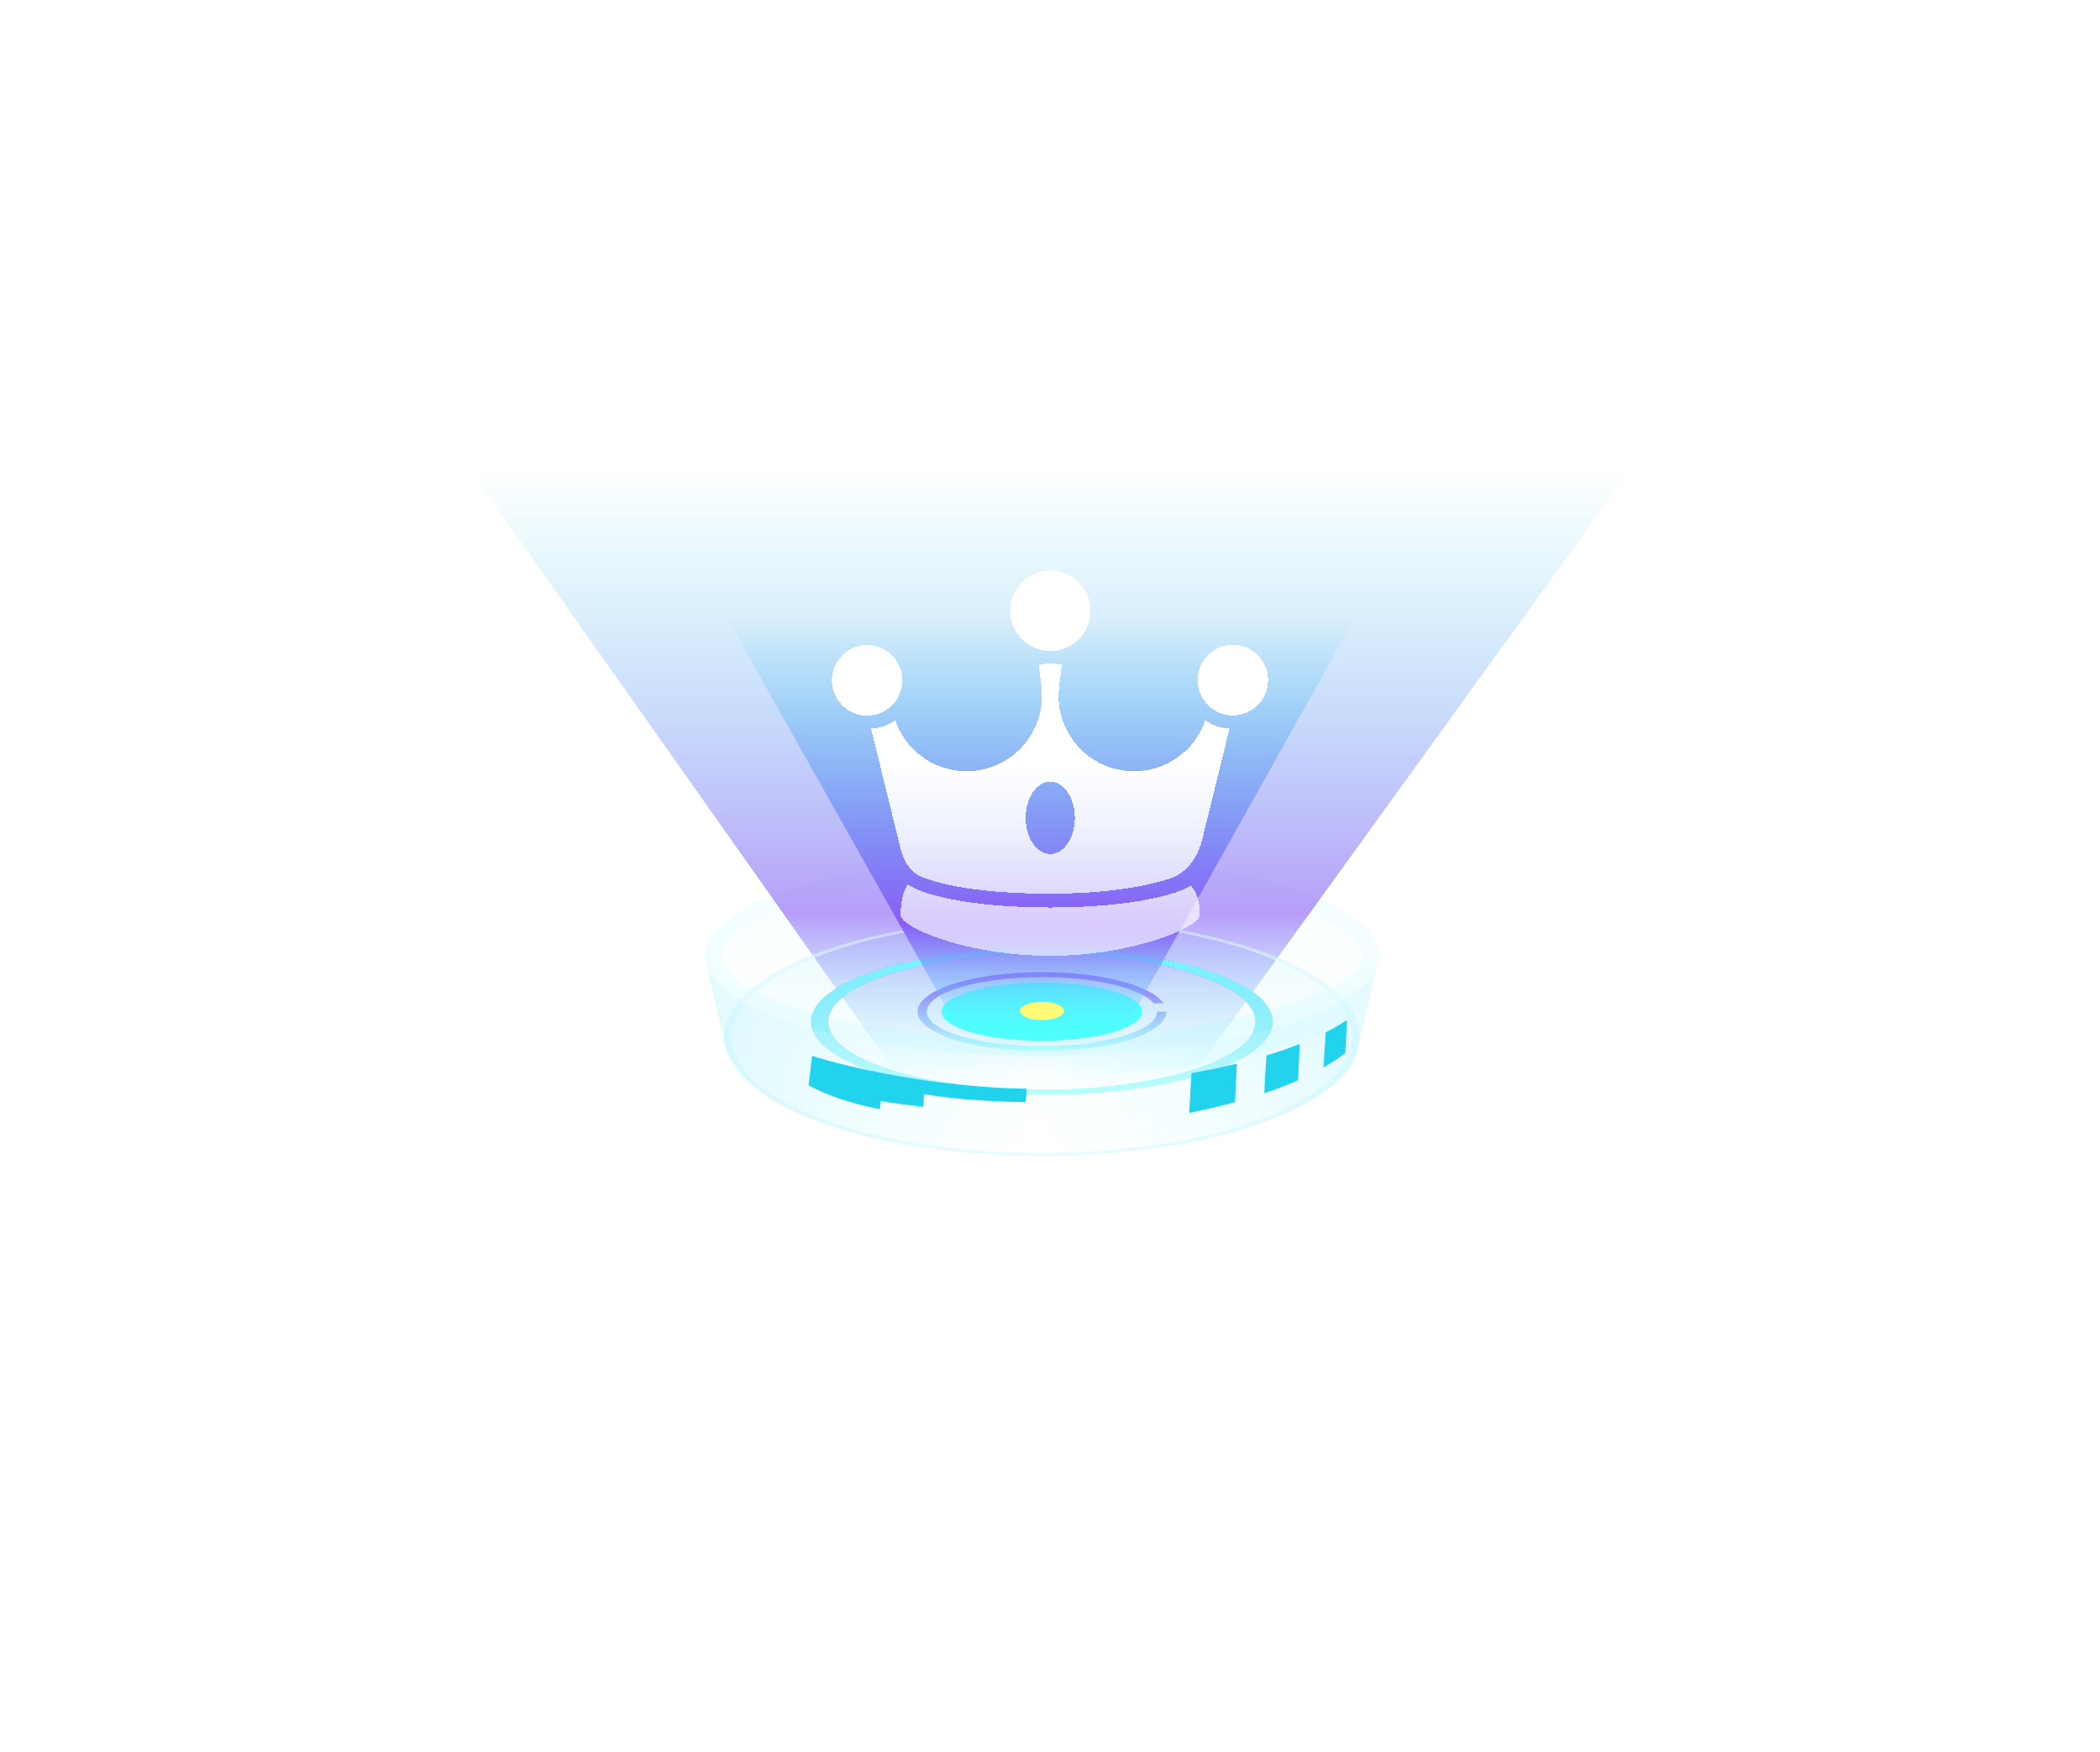 <svg width="362" height="302" viewBox="0 0 362 302" fill="none" xmlns="http://www.w3.org/2000/svg">
<g filter="url(#filter0_f_75_1989)">
<ellipse cx="179.601" cy="164.79" rx="58.035" ry="17.263" fill="url(#paint0_linear_75_1989)" fill-opacity="0.4"/>
<path d="M179.601 148.876C195.534 148.876 209.907 150.799 220.253 153.876C225.435 155.418 229.53 157.227 232.299 159.174C235.105 161.148 236.286 163.066 236.286 164.79C236.286 166.513 235.105 168.431 232.299 170.405C229.53 172.352 225.434 174.161 220.253 175.703C209.907 178.78 195.534 180.703 179.601 180.703C163.668 180.703 149.295 178.78 138.949 175.703C133.768 174.161 129.673 172.352 126.903 170.405C124.097 168.431 122.916 166.513 122.916 164.79C122.916 163.066 124.097 161.148 126.903 159.174C129.673 157.227 133.768 155.418 138.949 153.876C149.295 150.799 163.668 148.877 179.601 148.876Z" stroke="url(#paint1_linear_75_1989)" stroke-width="2.699"/>
</g>
<g filter="url(#filter1_f_75_1989)">
<path d="M237.635 164.79C237.635 174.324 211.652 182.052 179.601 182.052" stroke="url(#paint2_linear_75_1989)" stroke-width="6.748"/>
</g>
<ellipse cx="179.602" cy="178.792" rx="53.466" ry="19.993" fill="url(#paint3_linear_75_1989)"/>
<path d="M179.602 158.313C209.847 158.313 234.365 167.482 234.365 178.792C234.365 190.102 209.847 199.271 179.602 199.271C149.356 199.271 124.838 190.102 124.838 178.792C124.838 167.482 149.357 158.313 179.602 158.313ZM179.602 158.798C150.074 158.798 126.136 167.75 126.136 178.792C126.136 189.834 150.073 198.786 179.602 198.786C209.13 198.786 233.068 189.834 233.068 178.792C233.068 167.75 209.13 158.798 179.602 158.798Z" fill="url(#paint4_linear_75_1989)"/>
<g filter="url(#filter2_f_75_1989)">
<path d="M179.858 221L81 81L281 81L179.858 221Z" fill="url(#paint5_linear_75_1989)" fill-opacity="0.6"/>
</g>
<g filter="url(#filter3_df_75_1989)">
<path d="M179.602 158.313C209.847 158.313 234.365 167.482 234.365 178.792C234.365 190.102 209.847 199.271 179.602 199.271C149.356 199.271 124.838 190.102 124.838 178.792C124.838 167.482 149.357 158.313 179.602 158.313ZM179.602 158.709C150.074 158.71 126.136 167.7 126.136 178.792C126.136 189.883 150.073 198.874 179.602 198.875C209.13 198.875 233.068 189.883 233.068 178.792C233.068 167.7 209.13 158.709 179.602 158.709Z" fill="url(#paint6_linear_75_1989)" shape-rendering="crispEdges"/>
</g>
<g filter="url(#filter4_f_75_1989)">
<path d="M179.601 163.5C201.573 163.5 219.386 169.165 219.386 176.153C219.386 183.142 201.573 188.807 179.601 188.807C157.628 188.807 139.815 183.142 139.815 176.153C139.816 169.165 157.628 163.5 179.601 163.5ZM179.601 164.442C159.265 164.442 142.779 169.686 142.779 176.153C142.779 182.621 159.265 187.864 179.601 187.864C199.936 187.864 216.422 182.621 216.422 176.153C216.422 169.686 199.936 164.442 179.601 164.442Z" fill="url(#paint7_linear_75_1989)"/>
</g>
<g filter="url(#filter5_d_75_1989)">
<path d="M179.601 163.5C201.573 163.5 219.386 169.165 219.386 176.153C219.386 183.142 201.573 188.807 179.601 188.807C157.628 188.807 139.815 183.142 139.815 176.153C139.816 169.165 157.628 163.5 179.601 163.5ZM179.601 164.442C159.265 164.442 142.779 169.686 142.779 176.153C142.779 182.621 159.265 187.864 179.601 187.864C199.936 187.864 216.422 182.621 216.422 176.153C216.422 169.686 199.936 164.442 179.601 164.442Z" fill="url(#paint8_linear_75_1989)" shape-rendering="crispEdges"/>
</g>
<path d="M121.858 166.542C124.81 175.253 149.534 182.052 179.598 182.052C209.273 182.052 233.744 175.426 237.21 166.877L234.587 178.641C234.567 178.692 234.546 178.742 234.526 178.792C234.526 178.834 234.524 178.878 234.523 178.92L234.078 180.92L233.615 182.515C228.902 192.047 206.436 199.271 179.592 199.271C149.819 199.271 128.209 191.554 124.885 179.708L124.74 179.142L121.858 166.542Z" fill="url(#paint9_linear_75_1989)" fill-opacity="0.5"/>
<g filter="url(#filter6_f_75_1989)">
<path d="M179.602 167.599C189.903 167.599 198.507 169.91 200.567 172.991H198.868C196.742 170.387 188.922 168.454 179.601 168.454C168.644 168.454 159.763 171.124 159.763 174.416C159.763 177.709 168.644 180.378 179.601 180.378C190.557 180.378 199.439 177.709 199.439 174.416H201.037C201.037 178.181 191.44 181.233 179.602 181.233C167.763 181.233 158.166 178.181 158.166 174.416C158.166 170.651 167.763 167.599 179.602 167.599Z" fill="url(#paint10_linear_75_1989)"/>
</g>
<g filter="url(#filter7_f_75_1989)">
<path d="M179.602 169.397C189.151 169.398 196.892 171.645 196.892 174.416C196.891 177.187 189.15 179.434 179.602 179.434C170.053 179.434 162.311 177.187 162.311 174.416C162.311 171.645 170.052 169.397 179.602 169.397Z" fill="#4DFFFF"/>
</g>
<g filter="url(#filter8_f_75_1989)">
<path d="M179.585 202.94L125.445 106.755L233.448 106.755L179.585 202.94Z" fill="url(#paint11_linear_75_1989)"/>
</g>
<g filter="url(#filter9_f_75_1989)">
<path d="M212.897 190.016C210.408 190.697 207.77 191.314 205.006 191.862C205.102 189.722 205.249 187.314 205.397 185.018C208.124 184.536 210.733 183.987 213.206 183.378L212.897 190.016ZM223.759 186.234C221.965 187.029 220.018 187.779 217.936 188.481C218.035 186.392 218.175 184.116 218.312 181.977C220.351 181.354 222.268 180.685 224.052 179.977L223.759 186.234ZM231.916 181.531C230.808 182.396 229.545 183.234 228.137 184.038C228.264 181.882 228.404 179.758 228.522 177.974C229.857 177.296 231.079 176.592 232.182 175.862L231.916 181.531Z" fill="#22D3EE"/>
</g>
<g filter="url(#filter10_f_75_1989)">
<path d="M179.602 172.713C181.705 172.713 183.412 173.419 183.412 174.289C183.412 175.159 181.706 175.865 179.602 175.865C177.498 175.865 175.792 175.159 175.792 174.289C175.792 173.419 177.498 172.713 179.602 172.713Z" fill="#FFFA76"/>
</g>
<g filter="url(#filter11_f_75_1989)">
<path d="M176.984 187.708C161.014 187.455 145.988 183.964 139.988 182.041L139.381 187.098C142.603 188.848 146.296 190.155 151.659 191.241L151.858 189.78C153.218 190.127 157.284 190.613 159.147 190.813L159.302 188.618C165.564 189.758 172.905 189.931 176.749 190.021L176.801 190.023C176.798 189.85 176.928 188.969 176.984 187.708Z" fill="#22D3EE"/>
</g>
<g filter="url(#filter12_d_75_1989)">
<path d="M156.49 152.476C159.83 154.784 169.563 156.459 181.05 156.459C192.191 156.459 201.683 154.884 205.291 152.683C206.296 153.803 206.846 155.429 206.846 157.756C206.843 159.82 195.294 164.79 181.05 164.79C166.804 164.79 155.256 159.95 155.254 157.755C155.254 155.38 155.689 153.678 156.49 152.476ZM181.048 114.451C181.725 114.451 182.389 114.459 183.04 114.475L182.572 118.434C181.729 125.557 186.821 132.02 193.943 132.869C200.147 133.608 205.845 129.845 207.77 124.154C208.944 125.026 210.381 125.558 211.939 125.615L207.256 144.701C206.485 147.844 204.556 150.576 201.469 151.548C197.64 152.753 191.152 154.064 181.048 154.064C168.721 154.064 162.239 152.508 158.993 151.229C156.91 150.407 155.755 148.435 155.222 146.261L150.155 125.616C151.714 125.559 153.151 125.024 154.325 124.152C156.249 129.844 161.948 133.609 168.152 132.869C175.275 132.02 180.366 125.557 179.523 118.434L179.055 114.475C179.706 114.459 180.37 114.451 181.048 114.451ZM181.048 134.743C178.71 134.744 176.815 137.541 176.814 140.992C176.814 144.444 178.71 147.242 181.048 147.242C183.386 147.242 185.282 144.444 185.282 140.992C185.282 137.541 183.386 134.743 181.048 134.743ZM149.483 111.194C152.84 111.194 155.561 113.925 155.561 117.294C155.56 120.662 152.84 123.392 149.483 123.393C146.127 123.393 143.406 120.662 143.406 117.294C143.406 113.925 146.127 111.194 149.483 111.194ZM212.52 111.145C215.876 111.145 218.597 113.876 218.597 117.244C218.596 120.613 215.876 123.343 212.52 123.343C209.163 123.343 206.443 120.613 206.442 117.244C206.442 113.876 209.163 111.145 212.52 111.145ZM181.05 98.336C184.876 98.336 187.978 101.449 187.978 105.289C187.977 109.129 184.876 112.241 181.05 112.241C177.224 112.241 174.122 109.129 174.122 105.289C174.122 101.449 177.224 98.336 181.05 98.336Z" fill="url(#paint12_linear_75_1989)" shape-rendering="crispEdges"/>
</g>
<defs>
<filter id="filter0_f_75_1989" x="118.867" y="144.828" width="121.468" height="39.925" filterUnits="userSpaceOnUse" color-interpolation-filters="sRGB">
<feFlood flood-opacity="0" result="BackgroundImageFix"/>
<feBlend mode="normal" in="SourceGraphic" in2="BackgroundImageFix" result="shape"/>
<feGaussianBlur stdDeviation="1.35" result="effect1_foregroundBlur_75_1989"/>
</filter>
<filter id="filter1_f_75_1989" x="176.901" y="162.09" width="66.808" height="26.036" filterUnits="userSpaceOnUse" color-interpolation-filters="sRGB">
<feFlood flood-opacity="0" result="BackgroundImageFix"/>
<feBlend mode="normal" in="SourceGraphic" in2="BackgroundImageFix" result="shape"/>
<feGaussianBlur stdDeviation="1.35" result="effect1_foregroundBlur_75_1989"/>
</filter>
<filter id="filter2_f_75_1989" x="0.021" y="0.021" width="361.959" height="301.959" filterUnits="userSpaceOnUse" color-interpolation-filters="sRGB">
<feFlood flood-opacity="0" result="BackgroundImageFix"/>
<feBlend mode="normal" in="SourceGraphic" in2="BackgroundImageFix" result="shape"/>
<feGaussianBlur stdDeviation="40.49" result="effect1_foregroundBlur_75_1989"/>
</filter>
<filter id="filter3_df_75_1989" x="114.041" y="147.516" width="131.122" height="62.553" filterUnits="userSpaceOnUse" color-interpolation-filters="sRGB">
<feFlood flood-opacity="0" result="BackgroundImageFix"/>
<feColorMatrix in="SourceAlpha" type="matrix" values="0 0 0 0 0 0 0 0 0 0 0 0 0 0 0 0 0 0 127 0" result="hardAlpha"/>
<feOffset/>
<feGaussianBlur stdDeviation="5.399"/>
<feComposite in2="hardAlpha" operator="out"/>
<feColorMatrix type="matrix" values="0 0 0 0 0.362 0 0 0 0 0.847 0 0 0 0 1 0 0 0 0.25 0"/>
<feBlend mode="normal" in2="BackgroundImageFix" result="effect1_dropShadow_75_1989"/>
<feBlend mode="normal" in="SourceGraphic" in2="effect1_dropShadow_75_1989" result="shape"/>
<feGaussianBlur stdDeviation="2.699" result="effect2_foregroundBlur_75_1989"/>
</filter>
<filter id="filter4_f_75_1989" x="129.018" y="152.703" width="101.165" height="46.901" filterUnits="userSpaceOnUse" color-interpolation-filters="sRGB">
<feFlood flood-opacity="0" result="BackgroundImageFix"/>
<feBlend mode="normal" in="SourceGraphic" in2="BackgroundImageFix" result="shape"/>
<feGaussianBlur stdDeviation="5.399" result="effect1_foregroundBlur_75_1989"/>
</filter>
<filter id="filter5_d_75_1989" x="115.522" y="139.206" width="128.158" height="73.894" filterUnits="userSpaceOnUse" color-interpolation-filters="sRGB">
<feFlood flood-opacity="0" result="BackgroundImageFix"/>
<feColorMatrix in="SourceAlpha" type="matrix" values="0 0 0 0 0 0 0 0 0 0 0 0 0 0 0 0 0 0 127 0" result="hardAlpha"/>
<feOffset/>
<feGaussianBlur stdDeviation="12.147"/>
<feComposite in2="hardAlpha" operator="out"/>
<feColorMatrix type="matrix" values="0 0 0 0 0.142 0 0 0 0 0.691 0 0 0 0 1 0 0 0 1 0"/>
<feBlend mode="normal" in2="BackgroundImageFix" result="effect1_dropShadow_75_1989"/>
<feBlend mode="normal" in="SourceGraphic" in2="effect1_dropShadow_75_1989" result="shape"/>
</filter>
<filter id="filter6_f_75_1989" x="155.467" y="164.899" width="48.27" height="19.033" filterUnits="userSpaceOnUse" color-interpolation-filters="sRGB">
<feFlood flood-opacity="0" result="BackgroundImageFix"/>
<feBlend mode="normal" in="SourceGraphic" in2="BackgroundImageFix" result="shape"/>
<feGaussianBlur stdDeviation="1.35" result="effect1_foregroundBlur_75_1989"/>
</filter>
<filter id="filter7_f_75_1989" x="154.213" y="161.3" width="50.777" height="26.232" filterUnits="userSpaceOnUse" color-interpolation-filters="sRGB">
<feFlood flood-opacity="0" result="BackgroundImageFix"/>
<feBlend mode="normal" in="SourceGraphic" in2="BackgroundImageFix" result="shape"/>
<feGaussianBlur stdDeviation="4.049" result="effect1_foregroundBlur_75_1989"/>
</filter>
<filter id="filter8_f_75_1989" x="109.249" y="90.559" width="140.395" height="128.577" filterUnits="userSpaceOnUse" color-interpolation-filters="sRGB">
<feFlood flood-opacity="0" result="BackgroundImageFix"/>
<feBlend mode="normal" in="SourceGraphic" in2="BackgroundImageFix" result="shape"/>
<feGaussianBlur stdDeviation="8.098" result="effect1_foregroundBlur_75_1989"/>
</filter>
<filter id="filter9_f_75_1989" x="199.607" y="170.464" width="37.973" height="26.797" filterUnits="userSpaceOnUse" color-interpolation-filters="sRGB">
<feFlood flood-opacity="0" result="BackgroundImageFix"/>
<feBlend mode="normal" in="SourceGraphic" in2="BackgroundImageFix" result="shape"/>
<feGaussianBlur stdDeviation="2.699" result="effect1_foregroundBlur_75_1989"/>
</filter>
<filter id="filter10_f_75_1989" x="164.995" y="161.916" width="29.215" height="24.746" filterUnits="userSpaceOnUse" color-interpolation-filters="sRGB">
<feFlood flood-opacity="0" result="BackgroundImageFix"/>
<feBlend mode="normal" in="SourceGraphic" in2="BackgroundImageFix" result="shape"/>
<feGaussianBlur stdDeviation="5.399" result="effect1_foregroundBlur_75_1989"/>
</filter>
<filter id="filter11_f_75_1989" x="133.982" y="176.642" width="48.4" height="19.997" filterUnits="userSpaceOnUse" color-interpolation-filters="sRGB">
<feFlood flood-opacity="0" result="BackgroundImageFix"/>
<feBlend mode="normal" in="SourceGraphic" in2="BackgroundImageFix" result="shape"/>
<feGaussianBlur stdDeviation="2.699" result="effect1_foregroundBlur_75_1989"/>
</filter>
<filter id="filter12_d_75_1989" x="116.413" y="71.343" width="129.177" height="120.44" filterUnits="userSpaceOnUse" color-interpolation-filters="sRGB">
<feFlood flood-opacity="0" result="BackgroundImageFix"/>
<feColorMatrix in="SourceAlpha" type="matrix" values="0 0 0 0 0 0 0 0 0 0 0 0 0 0 0 0 0 0 127 0" result="hardAlpha"/>
<feOffset/>
<feGaussianBlur stdDeviation="13.496"/>
<feComposite in2="hardAlpha" operator="out"/>
<feColorMatrix type="matrix" values="0 0 0 0 0.545 0 0 0 0 0.361 0 0 0 0 0.965 0 0 0 0.7 0"/>
<feBlend mode="normal" in2="BackgroundImageFix" result="effect1_dropShadow_75_1989"/>
<feBlend mode="normal" in="SourceGraphic" in2="effect1_dropShadow_75_1989" result="shape"/>
</filter>
<linearGradient id="paint0_linear_75_1989" x1="179.601" y1="147.527" x2="179.601" y2="182.053" gradientUnits="userSpaceOnUse">
<stop stop-color="#DEF9FF" stop-opacity="0.5"/>
<stop offset="1" stop-color="#E9FBFF" stop-opacity="0"/>
</linearGradient>
<linearGradient id="paint1_linear_75_1989" x1="179.601" y1="186.885" x2="179.601" y2="142.15" gradientUnits="userSpaceOnUse">
<stop stop-color="#E8FEFF"/>
<stop offset="1" stop-color="#E8FEFF" stop-opacity="0"/>
</linearGradient>
<linearGradient id="paint2_linear_75_1989" x1="181.963" y1="183.184" x2="235.64" y2="166.924" gradientUnits="userSpaceOnUse">
<stop stop-color="#E8FEFF" stop-opacity="0"/>
<stop offset="0.599" stop-color="#E8FEFF"/>
<stop offset="1" stop-color="#E8FEFF" stop-opacity="0"/>
</linearGradient>
<linearGradient id="paint3_linear_75_1989" x1="179.602" y1="158.798" x2="179.602" y2="198.785" gradientUnits="userSpaceOnUse">
<stop stop-color="#DEF9FF" stop-opacity="0.5"/>
<stop offset="1" stop-color="#E9FBFF" stop-opacity="0"/>
</linearGradient>
<linearGradient id="paint4_linear_75_1989" x1="179.602" y1="158.313" x2="179.602" y2="199.271" gradientUnits="userSpaceOnUse">
<stop stop-color="#DEF9FF" stop-opacity="0.5"/>
<stop offset="1" stop-color="#E9FBFF" stop-opacity="0.9"/>
</linearGradient>
<linearGradient id="paint5_linear_75_1989" x1="179.857" y1="221" x2="179.857" y2="81" gradientUnits="userSpaceOnUse">
<stop offset="0.251" stop-color="#5FF5FF" stop-opacity="0"/>
<stop offset="0.454" stop-color="#8B5CF6"/>
<stop offset="1" stop-color="#22D3EE" stop-opacity="0"/>
</linearGradient>
<linearGradient id="paint6_linear_75_1989" x1="179.602" y1="158.313" x2="179.602" y2="199.271" gradientUnits="userSpaceOnUse">
<stop stop-color="#DEF9FF" stop-opacity="0.5"/>
<stop offset="1" stop-color="#E9FBFF" stop-opacity="0.9"/>
</linearGradient>
<linearGradient id="paint7_linear_75_1989" x1="179.601" y1="163.5" x2="179.601" y2="188.807" gradientUnits="userSpaceOnUse">
<stop stop-color="#8B5CF6"/>
<stop offset="1" stop-color="#A9FFFA" stop-opacity="0.6"/>
</linearGradient>
<linearGradient id="paint8_linear_75_1989" x1="179.601" y1="163.5" x2="179.601" y2="188.807" gradientUnits="userSpaceOnUse">
<stop stop-color="#72F7FF"/>
<stop offset="1" stop-color="#A9FFFA" stop-opacity="0.6"/>
</linearGradient>
<linearGradient id="paint9_linear_75_1989" x1="111.865" y1="182.906" x2="253.509" y2="182.906" gradientUnits="userSpaceOnUse">
<stop stop-color="#B4F1FF"/>
<stop offset="0.473" stop-color="#D8FFFD" stop-opacity="0"/>
<stop offset="1" stop-color="#B4F1FF"/>
</linearGradient>
<linearGradient id="paint10_linear_75_1989" x1="179.602" y1="167.599" x2="179.602" y2="181.233" gradientUnits="userSpaceOnUse">
<stop stop-color="#8B5CF6"/>
<stop offset="1" stop-color="#96FFF9" stop-opacity="0.6"/>
</linearGradient>
<linearGradient id="paint11_linear_75_1989" x1="179.584" y1="202.94" x2="179.584" y2="106.755" gradientUnits="userSpaceOnUse">
<stop offset="0.251" stop-color="#5FF5FF" stop-opacity="0"/>
<stop offset="0.454" stop-color="#8B5CF6"/>
<stop offset="1" stop-color="#22D3EE" stop-opacity="0"/>
</linearGradient>
<linearGradient id="paint12_linear_75_1989" x1="181.002" y1="131.563" x2="181.001" y2="215.857" gradientUnits="userSpaceOnUse">
<stop stop-color="white"/>
<stop offset="1" stop-color="white" stop-opacity="0"/>
</linearGradient>
</defs>
</svg>
